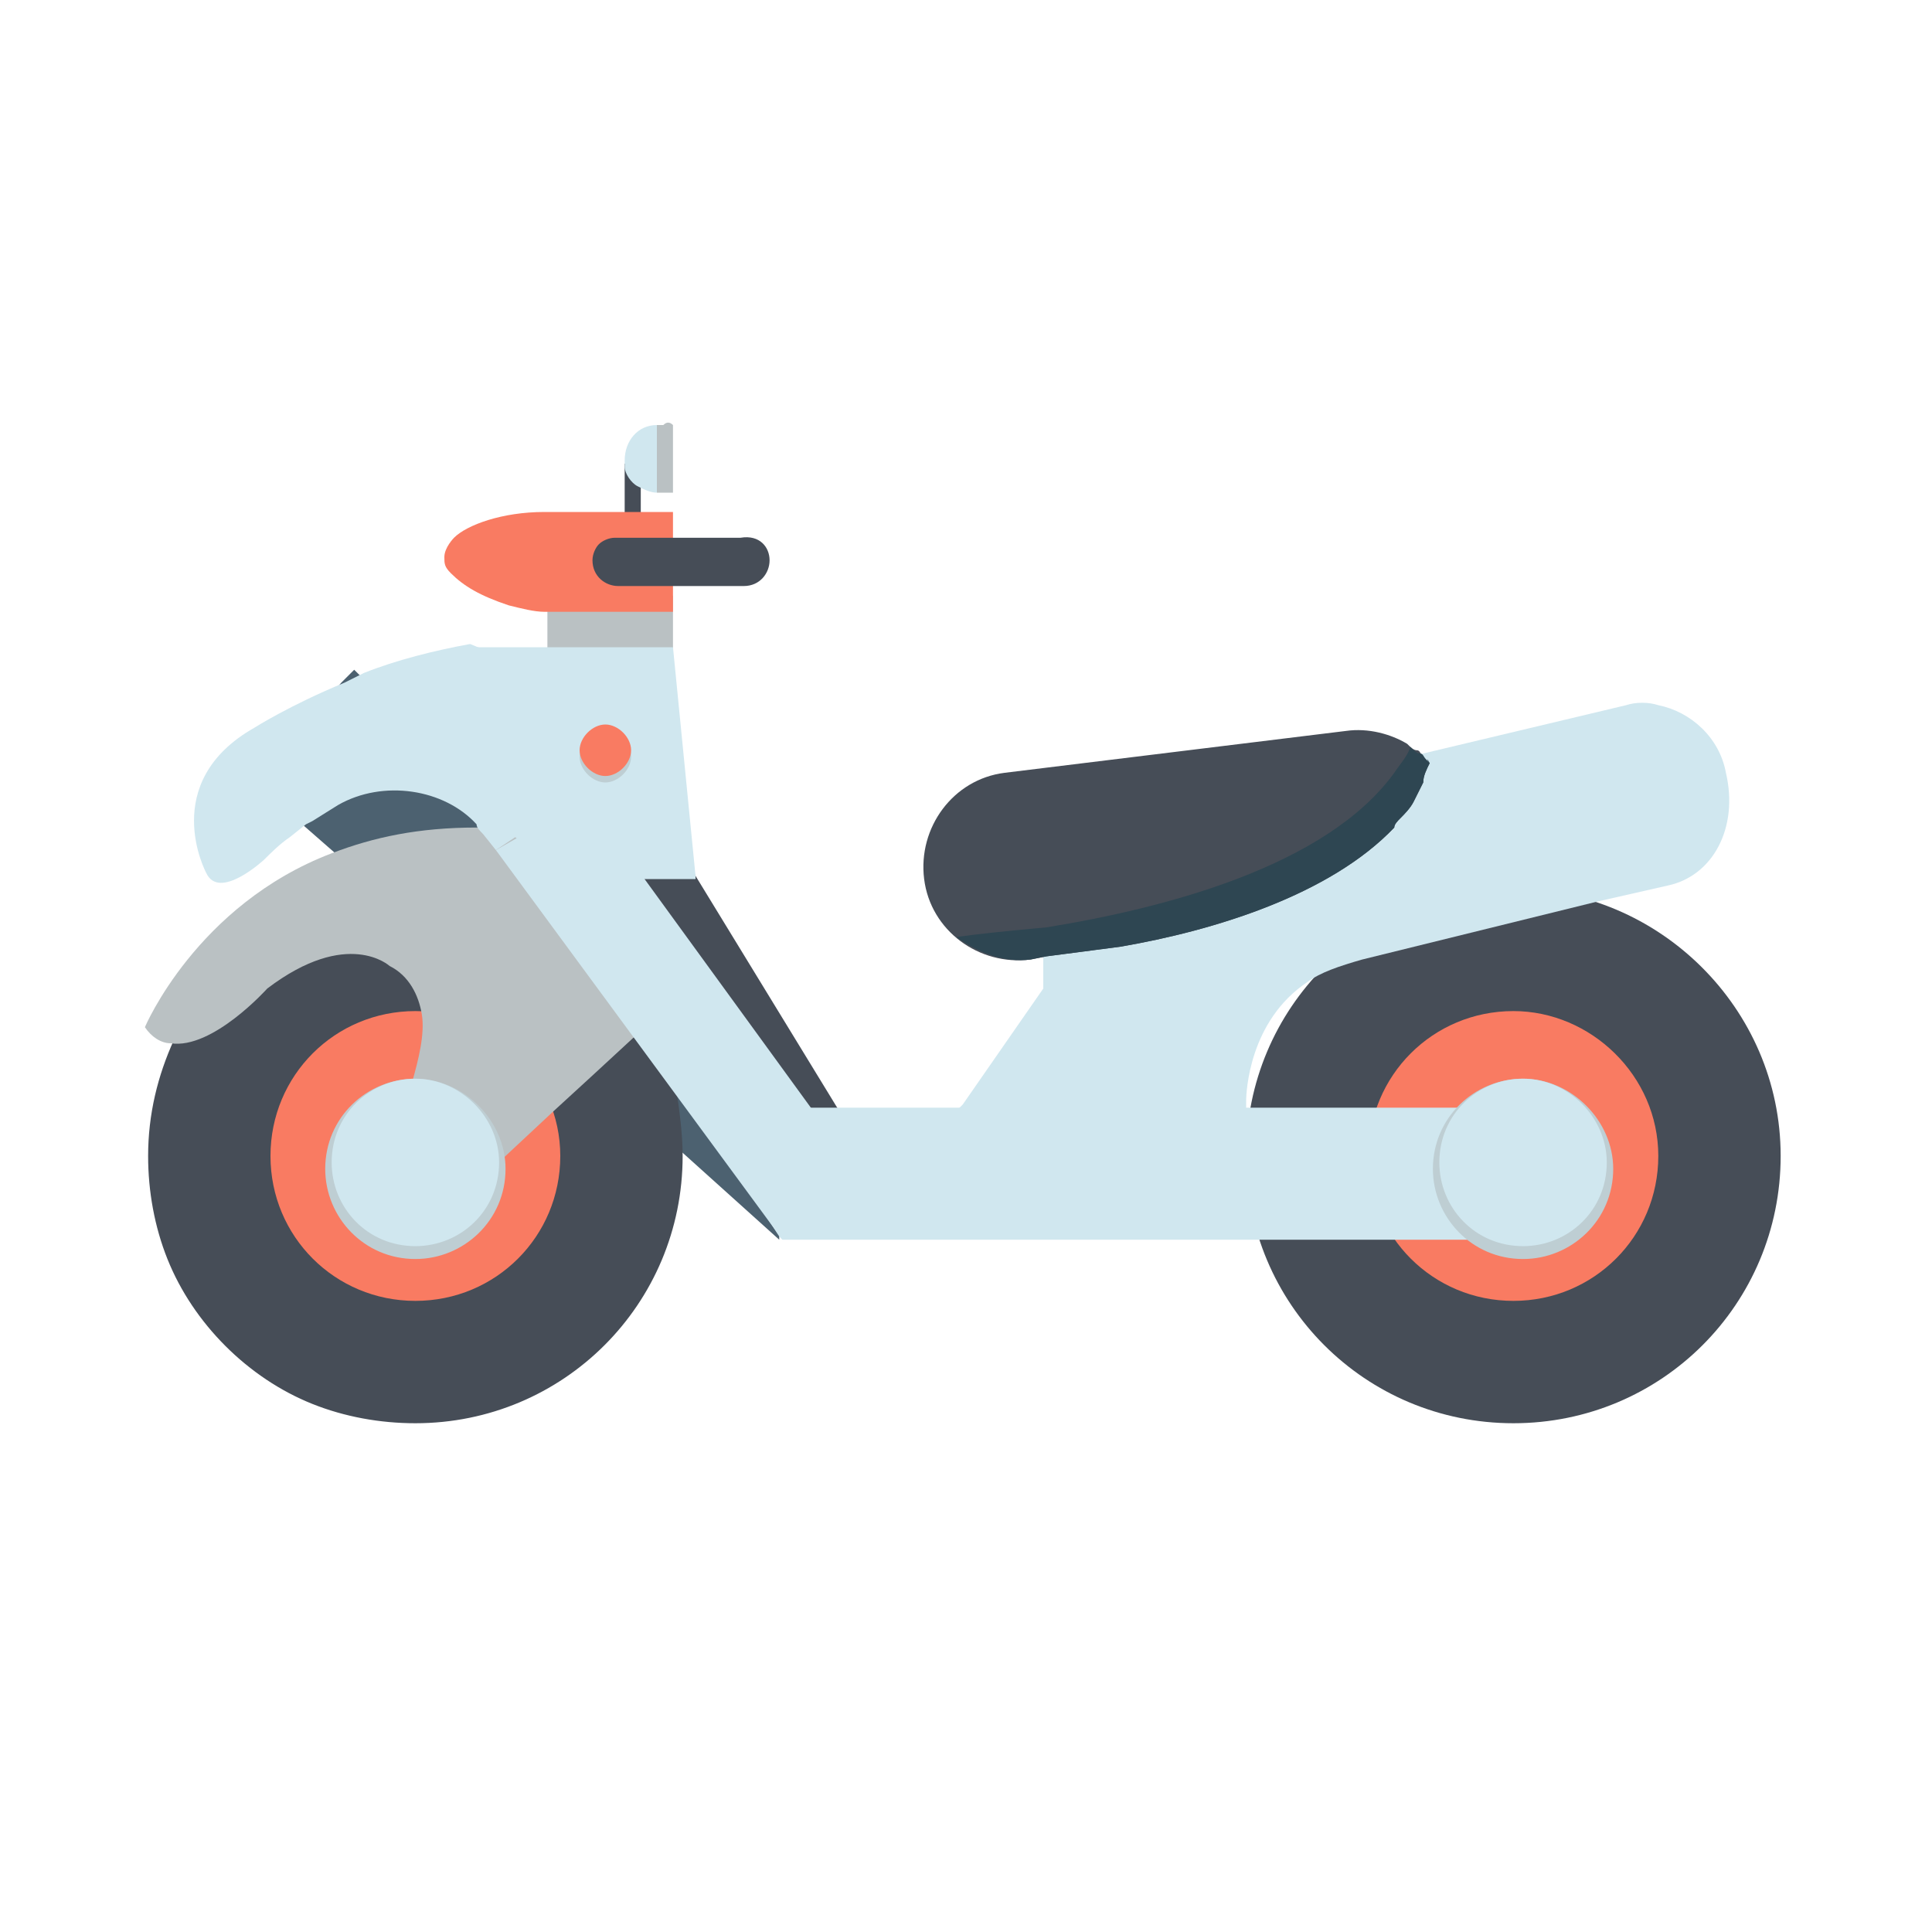 <?xml version="1.0" encoding="utf-8"?>
<!-- Generator: Adobe Illustrator 22.0.0, SVG Export Plug-In . SVG Version: 6.00 Build 0)  -->
<svg version="1.1" id="图层_1" xmlns="http://www.w3.org/2000/svg" xmlns:xlink="http://www.w3.org/1999/xlink" x="0px" y="0px"
	 viewBox="0 0 60 60" style="enable-background:new 0 0 60 60;" xml:space="preserve">
<style type="text/css">
	.st0{fill:#464D57;}
	.st1{fill:#BAC1C3;}
	.st2{fill:#4C6170;}
	.st3{fill:#F97B62;}
	.st4{fill:#D0E7EF;}
	.st5{fill:#BECED3;}
	.st6{fill:#2E4652;}
</style>
<g id="XMLID_1_">
</g>
<g id="XMLID_2_">
</g>
<g id="XMLID_3_">
</g>
<g id="XMLID_4_">
</g>
<g id="XMLID_5_">
</g>
<rect x="19.4" y="14.4" class="st0" width="0.5" height="1.7"/>
<rect x="17" y="18.5" class="st1" width="3.9" height="2.3"/>
<polygon class="st2" points="26,36 24.2,38.4 24.2,38.4 24.2,38.5 21.2,35.8 18.3,33.4 11.8,27.7 10.3,26.4 9.5,25.7 7.9,24.3 
	10.6,21.2 11,20.8 11.2,21 15.9,25.7 16.1,26 16.2,26 16.3,26.2 16.5,26.3 17.3,27.2 17.4,27.3 21,30.9 24.3,34.3 24.4,34.4 
	25.4,35.4 "/>
<path class="st0" d="M21.2,35.9c0,4.6-3.7,8.3-8.3,8.3c-1.1,0-2.2-0.2-3.2-0.6c-2-0.8-3.7-2.5-4.5-4.5c-0.4-1-0.6-2.1-0.6-3.2
	c0-1.3,0.3-2.5,0.8-3.6c1.2-2.5,3.6-4.3,6.5-4.7c0.3,0,0.7-0.1,1-0.1c1.6,0,3.1,0.4,4.3,1.2c1.2,0.7,2.2,1.8,2.9,3
	c0.4,0.7,0.7,1.4,0.9,2.1C21.1,34.5,21.2,35.2,21.2,35.9C21.2,35.9,21.2,35.9,21.2,35.9z"/>
<path class="st3" d="M17.4,35.9c0,2.5-2,4.5-4.5,4.5c-2.5,0-4.5-2-4.5-4.5c0-2.5,2-4.5,4.5-4.5C15.3,31.4,17.4,33.4,17.4,35.9z"/>
<path class="st4" d="M18,28.8c-0.1-0.2-0.2-0.3-0.3-0.5l-2.3-3.5l0,0L18,28.8z"/>
<path class="st1" d="M21.2,30.7L21,30.9l-0.9,0.9l-0.4,0.4l-1.3,1.2l-1.2,1.1l-1.5,1.4l-0.2,0.2l-1,0.9h-3.3c0,0,1.1-1.7,1.6-3.4
	c0,0,0,0,0,0c0.2-0.7,0.4-1.5,0.3-2.1c-0.1-0.6-0.4-1.2-1-1.5c0,0-1.3-1.2-3.8,0.7c0,0-1.7,1.9-3,1.7c-0.3,0-0.6-0.2-0.8-0.5
	c0,0,1.6-3.8,5.8-5.4c1.3-0.5,2.7-0.8,4.5-0.8c0.3,0,0.7,0,1.1,0.1c0,0,0.1,0,0.1,0c0,0,0,0,0.1,0c0.2,0,0.3,0,0.5,0.1
	c0.1,0,0.1,0,0.2,0l0.2,0.2v0l1.2,1.3L21.2,30.7z"/>
<polygon class="st0" points="31.7,34.6 30.2,35.2 29.2,35.2 25.9,35.4 25.4,35.4 25,35.4 24.4,34.4 24.3,34.3 19.8,27.3 18.9,25.8 
	18.9,25.8 21.5,27 21.6,27.2 26,34.4 26.2,34.6 "/>
<path class="st0" d="M55.3,35.9c0,4.6-3.7,8.3-8.3,8.3c-4.6,0-8.3-3.7-8.3-8.3c0-4.6,3.7-8.3,8.3-8.3C51.5,27.6,55.3,31.3,55.3,35.9
	z"/>
<path class="st3" d="M51.5,35.9c0,2.5-2,4.5-4.5,4.5c-2.5,0-4.5-2-4.5-4.5c0-2.5,2-4.5,4.5-4.5C49.4,31.4,51.5,33.4,51.5,35.9z"/>
<polygon class="st4" points="46.9,34.4 46.9,38.5 24.3,38.5 24.2,38.4 21.6,34.4 "/>
<polygon class="st4" points="27,36.9 24.3,38.5 15.4,26.4 18.2,24.8 "/>
<g>
	<path class="st5" d="M50.1,36.3c0,1.6-1.3,2.8-2.8,2.8c-1.6,0-2.8-1.3-2.8-2.8c0-1.6,1.3-2.8,2.8-2.8
		C48.8,33.5,50.1,34.8,50.1,36.3z"/>
	<path class="st4" d="M49.9,36.1c0,1.5-1.2,2.6-2.6,2.6c-1.5,0-2.6-1.2-2.6-2.6c0-1.5,1.2-2.6,2.6-2.6
		C48.7,33.5,49.9,34.7,49.9,36.1z"/>
</g>
<g>
	<path class="st5" d="M15.7,36.3c0,1.6-1.3,2.8-2.8,2.8c-1.6,0-2.8-1.3-2.8-2.8c0-1.6,1.3-2.8,2.8-2.8
		C14.4,33.5,15.7,34.8,15.7,36.3z"/>
	<path class="st4" d="M15.5,36.1c0,1.5-1.2,2.6-2.6,2.6c-1.5,0-2.6-1.2-2.6-2.6c0-1.5,1.2-2.6,2.6-2.6
		C14.3,33.5,15.5,34.7,15.5,36.1z"/>
</g>
<path class="st4" d="M51.8,27.5L49.6,28l-7.3,1.8c-0.7,0.2-1.3,0.4-1.7,0.7c-1.8,1.2-1.9,3.4-1.9,3.7v1.6h-9.9l0.5-0.7l0.4-0.6
	l0.2-0.2l2.5-3.6v-3.2h0.9l0.5-1.2h1.6c0.4-0.5,0.9-0.9,1.5-1.1l6.2-1.5l1.1-0.3l6.3-1.5c0.3-0.1,0.7-0.1,1,0c1,0.2,1.9,1,2.1,2.1
	c0,0,0,0,0,0C54,25.7,53.2,27.2,51.8,27.5z"/>
<path class="st4" d="M18.2,24.8L16.8,26v0l-0.4,0.3l0,0l0,0l0,0L16,26l-0.6,0.4l0,0h0L15,25.9c-0.1-0.1-0.2-0.2-0.2-0.3
	c-1-1.1-2.9-1.4-4.3-0.6l-0.8,0.5l0,0l-0.2,0.1L9,26c-0.3,0.2-0.6,0.5-0.8,0.7c0,0-1.4,1.3-1.8,0.4c0,0-1.5-2.8,1.5-4.5
	c0,0,1.1-0.7,2.8-1.4c0.2-0.1,0.4-0.2,0.6-0.3c1-0.4,2.2-0.7,3.3-0.9l3.4,1.4l0.1,1.5l0,0.1l0,0.7l0,0.1L18.2,24.8z"/>
<polygon class="st4" points="21.6,27.3 17.4,27.3 17.3,27.2 16.8,26 16.8,26 16.7,25.6 14.5,20.1 20.9,20.1 21.6,27.2 "/>
<g>
	<path class="st0" d="M44.4,23.7c-0.1,0.2-0.2,0.4-0.2,0.6c-0.1,0.2-0.2,0.4-0.3,0.6c-0.1,0.2-0.3,0.4-0.4,0.5
		c-0.1,0.1-0.2,0.2-0.2,0.3c-2,2.1-5.6,3.2-8.5,3.7l-2.3,0.3l-0.5,0.1c-1.6,0.2-3.1-0.9-3.3-2.5c-0.2-1.6,0.9-3.1,2.5-3.3l10.6-1.3
		c0.7-0.1,1.4,0.1,1.9,0.4c0.1,0.1,0.2,0.2,0.3,0.2c0.1,0,0.1,0.1,0.2,0.2c0,0,0,0,0,0c0,0,0.1,0.1,0.1,0.1c0,0,0,0,0,0
		C44.3,23.6,44.3,23.6,44.4,23.7L44.4,23.7z"/>
	<path class="st6" d="M44.4,23.7L44.4,23.7c-0.1,0.2-0.2,0.4-0.2,0.6c-0.1,0.2-0.2,0.4-0.3,0.6c-0.1,0.2-0.3,0.4-0.4,0.5
		c-0.1,0.1-0.2,0.2-0.2,0.3c-2,2.1-5.6,3.2-8.5,3.7l-2.3,0.3l-0.5,0.1c-0.8,0.1-1.6-0.2-2.3-0.7c0.7-0.1,1.7-0.2,2.8-0.3
		c3.7-0.6,8.7-1.9,10.8-4.8c0.2-0.3,0.4-0.5,0.5-0.8c0.1,0.1,0.2,0.2,0.3,0.2c0.1,0,0.1,0.1,0.2,0.2c0,0,0,0,0,0
		c0,0,0.1,0.1,0.1,0.1C44.3,23.5,44.3,23.6,44.4,23.7C44.3,23.6,44.3,23.6,44.4,23.7z"/>
</g>
<path class="st3" d="M20.9,15.9v3.1h-4v0c-0.3,0-0.7-0.1-1.1-0.2c-0.9-0.3-1.4-0.6-1.8-1c-0.2-0.2-0.2-0.3-0.2-0.5
	c0-0.3,0.3-0.6,0.3-0.6c0.4-0.4,1.5-0.8,2.8-0.8c0,0,0.1,0,0.1,0v0H20.9z"/>
<path class="st0" d="M23.9,17.4c0,0.4-0.3,0.8-0.8,0.8h-3.9c-0.4,0-0.8-0.3-0.8-0.8c0-0.2,0.1-0.4,0.2-0.5c0.1-0.1,0.3-0.2,0.5-0.2
	h3.9C23.6,16.6,23.9,17,23.9,17.4z"/>
<path class="st1" d="M20.9,13.2v2.1c-0.1,0-0.2,0-0.3,0c-0.1,0-0.1,0-0.2,0v-2.1c0.1,0,0.1,0,0.2,0C20.7,13.1,20.8,13.1,20.9,13.2z"
	/>
<path class="st5" d="M19.6,23.5c0,0.4-0.4,0.8-0.8,0.8c-0.4,0-0.8-0.4-0.8-0.8c0-0.4,0.4-0.8,0.8-0.8C19.2,22.7,19.6,23,19.6,23.5z"
	/>
<path class="st4" d="M20.4,13.2v2.1c-0.2,0-0.4-0.1-0.6-0.2c-0.2-0.1-0.4-0.4-0.4-0.6c0-0.1,0-0.1,0-0.2
	C19.4,13.7,19.8,13.2,20.4,13.2z"/>
<path class="st3" d="M19.6,23.3c0,0.4-0.4,0.8-0.8,0.8c-0.4,0-0.8-0.4-0.8-0.8c0-0.4,0.4-0.8,0.8-0.8C19.2,22.5,19.6,22.9,19.6,23.3
	z"/>
</svg>
